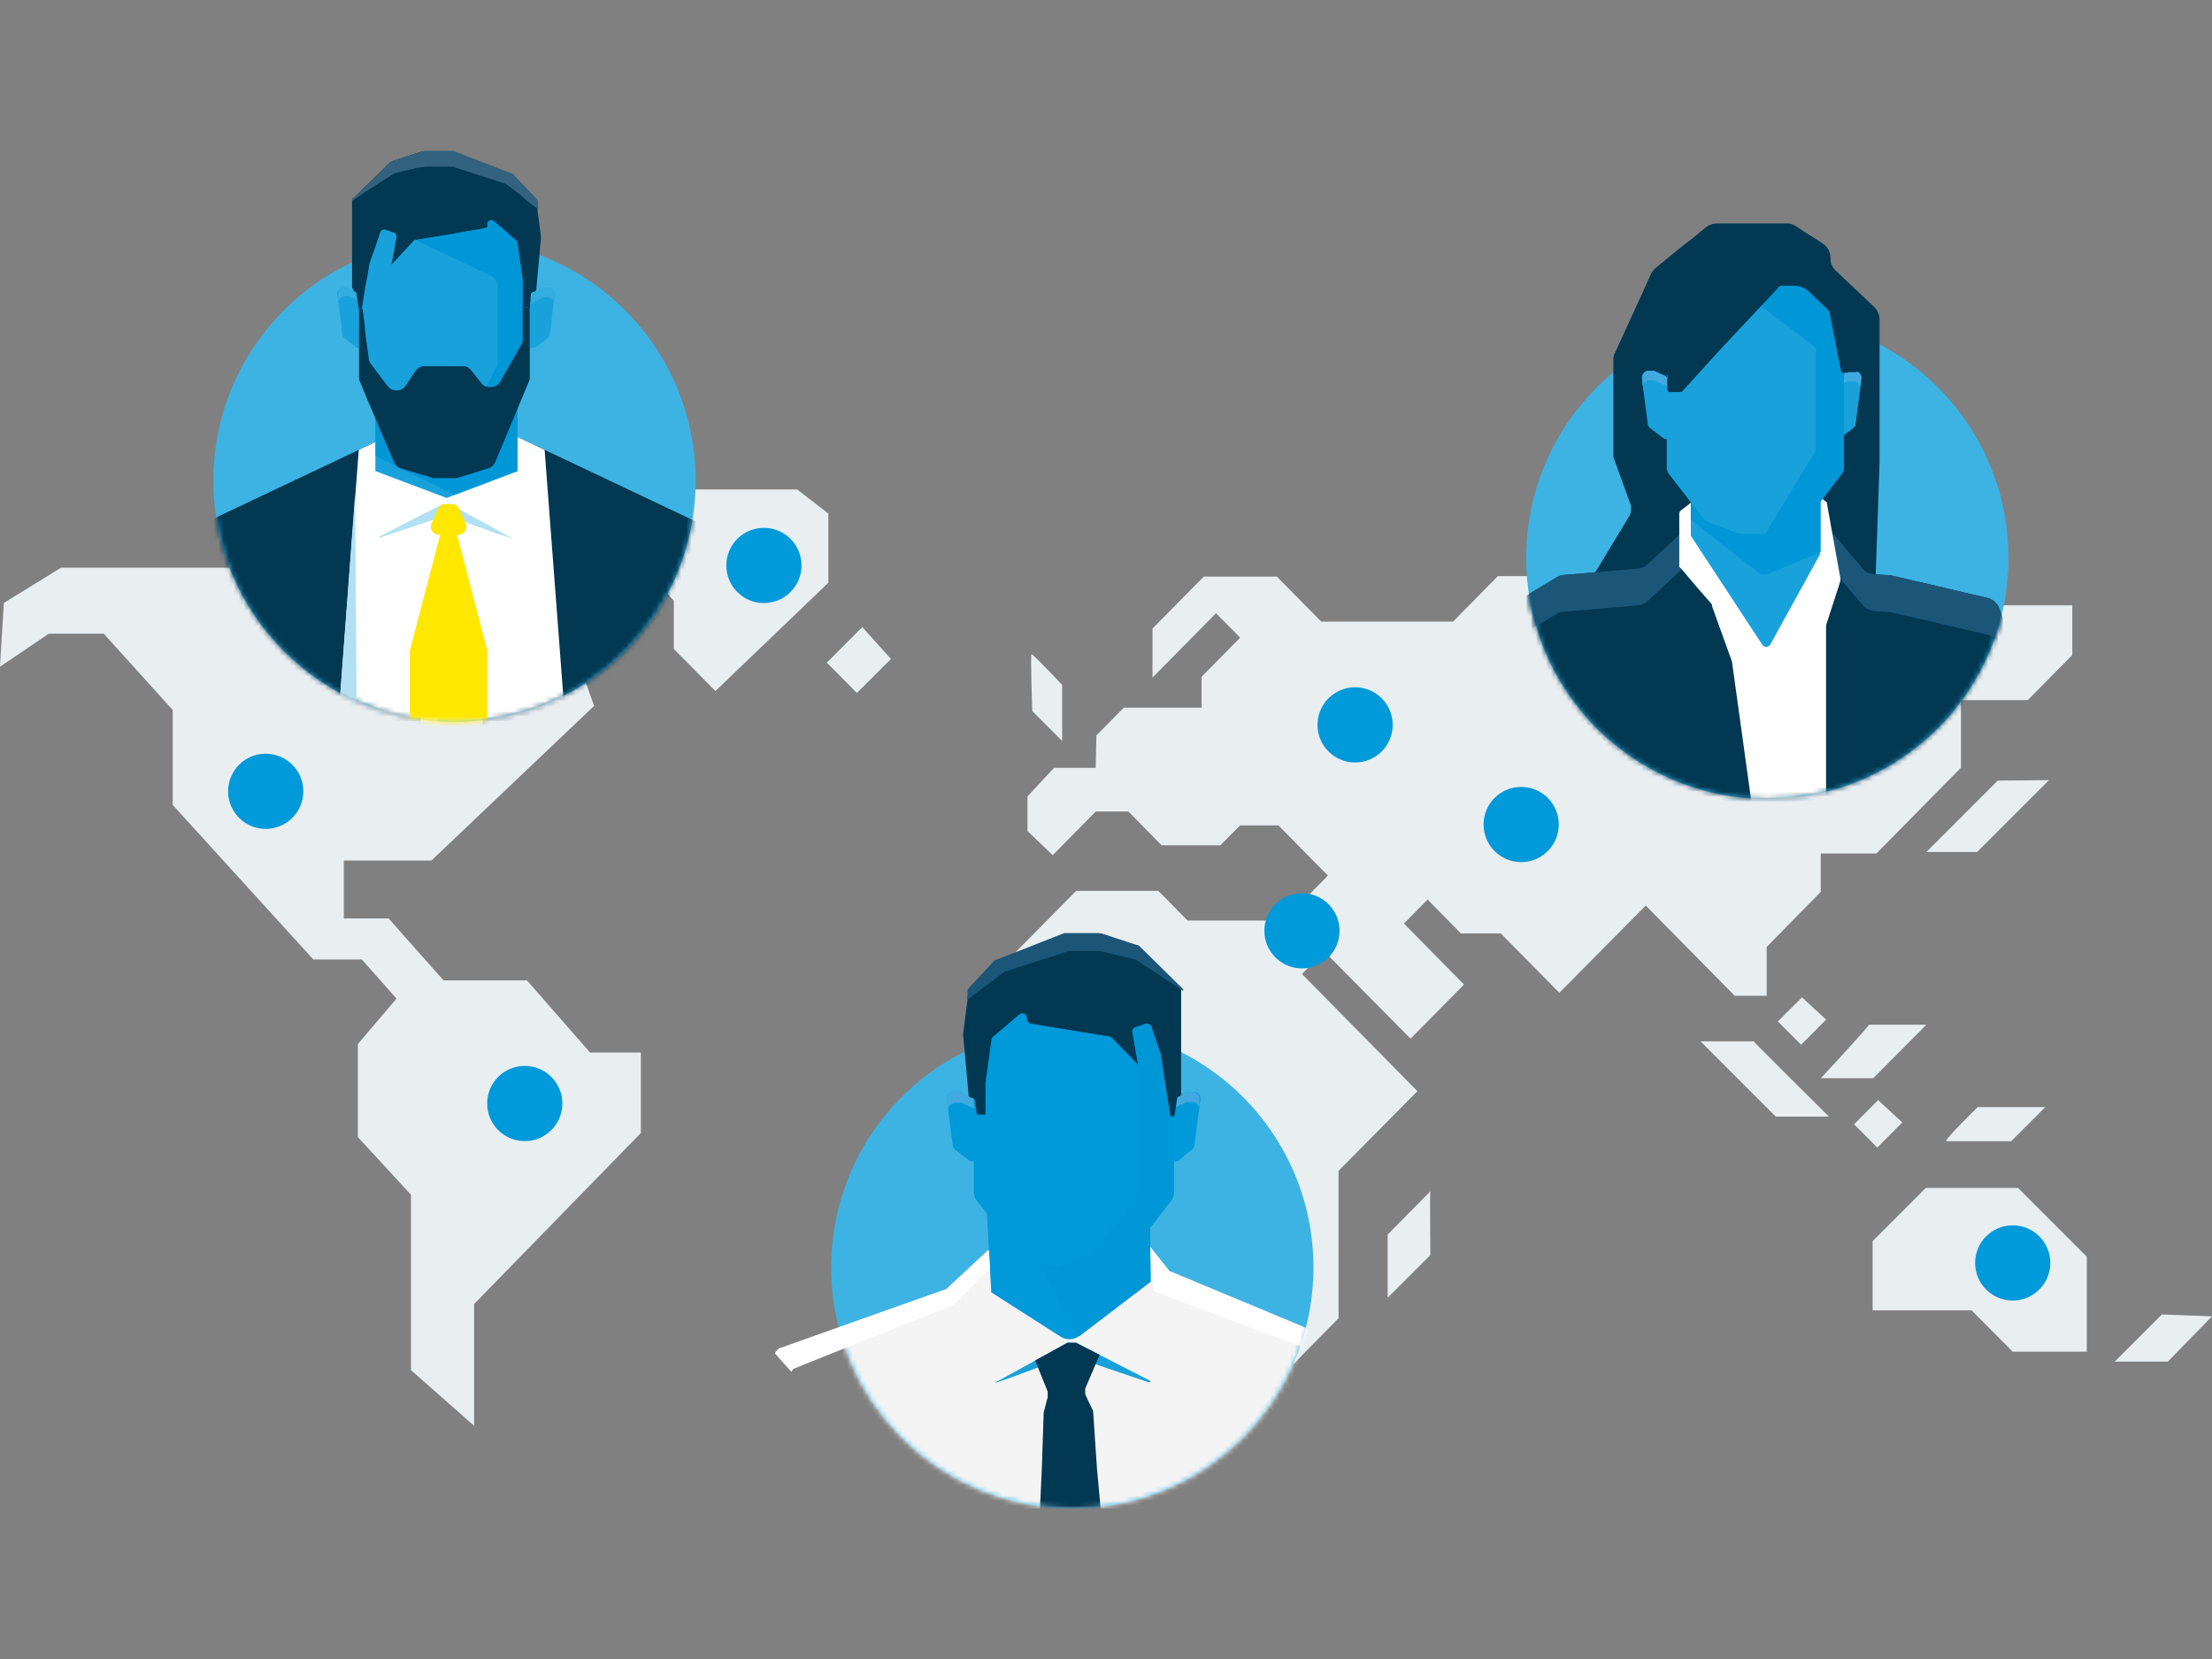 <?xml version="1.0" encoding="UTF-8"?>
<svg width="440px" height="330px" viewBox="0 0 440 330" version="1.1" xmlns="http://www.w3.org/2000/svg" xmlns:xlink="http://www.w3.org/1999/xlink">
    <rect x="0" y="0" width="440" height="330" fill="#808080" stroke="none"/>
    <title>Graphic elements / Icons / Rich icons / global-partner-network</title>
    <defs>
        <circle id="path-1" cx="90.405" cy="65.617" r="47.964"></circle>
        <circle id="path-3" cx="351.551" cy="80.957" r="47.964"></circle>
        <circle id="path-5" cx="351.551" cy="80.957" r="47.964"></circle>
        <circle id="path-7" cx="213.301" cy="222.101" r="47.964"></circle>
    </defs>
    <g id="Graphic-elements-/-Icons-/-Rich-icons-/-global-partner-network" stroke="none" stroke-width="1" fill="none" fill-rule="evenodd">
        <g id="Group" transform="translate(0, 30)">
            <path d="M0.806,89.903 L12.143,82.926 L78.117,82.926 L83.402,90.722 L76.108,99.337 L84.565,109.59 L97.91,109.59 L97.91,94.408 L105.204,101.385 L114.955,101.385 L118.179,110.41 L85.807,141.183 L68.392,141.183 L68.392,152.692 L77.297,152.692 L88.225,165.007 L104.82,165.007 L117.373,179.369 L127.481,179.369 L127.481,195.371 L94.303,229.395 L94.303,253.601 L81.75,242.542 L81.75,207.659 L71.18,196.177 L71.18,177.678 L78.87,168.64 L71.986,160.858 L62.327,160.858 L34.354,130.111 L34.354,111.229 L20.639,96.047 L9.712,96.047 L-1.07789333e-11,102.614 C-1.07789333e-11,102.614 0.806,88.661 0.806,89.903 Z" id="Path" fill="#E9EEF1" fill-rule="nonzero"></path>
            <polygon id="Path" fill="#E9EEF1" fill-rule="nonzero" points="69.132 70.043 75.329 78.13 58.204 78.13 52.589 70.043"></polygon>
            <path d="M122.275,76.346 L131.723,67.361 L158.559,67.361 L164.769,72.144 L164.769,85.912 L142.306,107.463 L134.035,99.086 L134.035,89.506 C134.035,89.506 121.562,75.593 122.275,76.346 Z" id="Path" fill="#E9EEF1" fill-rule="nonzero"></path>
            <path d="M217.939,122.738 L209.667,122.738 L204.382,128.419 L204.382,135.303 L209.403,140.1 L217.965,131.419 L224.453,131.419 L231.059,138.144 L242.727,138.144 L246.691,134.18 L254.288,134.18 L264.145,144.169 L255.332,153.115 L236.239,153.115 L230.412,147.208 L214.054,147.208 L198.515,162.959 L198.515,177.797 L212.733,192.12 L230.386,192.12 L230.386,211.94 L238.314,220.026 L238.314,238.882 L244.92,245.62 L253.046,245.62 L266.259,232.222 L266.259,202.902 L281.944,187.046 L258.979,163.738 L263.405,159.246 L280.583,176.608 L291.219,165.839 L279.261,153.709 L283.978,148.926 L290.585,155.665 L298.513,155.665 L310.18,167.477 L327.357,150.129 L345.076,168.085 L351.419,168.085 L351.419,158.36 L362.174,147.407 L362.174,139.769 L373.247,139.769 L390.067,122.711 L390.067,109.26 L403.36,109.26 L412.213,100.288 L412.213,90.405 L390.953,90.405 L385.495,84.868 L357.298,84.868 L348.657,76.121 L321.57,76.121 L313.153,84.604 L297.945,84.604 L289.039,93.642 L262.811,93.642 L253.984,84.697 L239.45,84.697 L229.249,95.029 L229.249,104.781 L241.881,91.977 L246.691,96.84 L239.014,104.622 L239.014,110.766 L223.541,110.766 L218.084,116.303 C218.084,116.303 217.939,123.927 217.939,122.738 Z" id="Path" fill="#E9EEF1" fill-rule="nonzero"></path>
            <polygon id="Path" fill="#E9EEF1" fill-rule="nonzero" points="372.494 216.868 383.064 206.298 401.417 206.298 415.093 219.974 415.093 238.868 400.36 238.868 392.181 230.65 372.494 230.65"></polygon>
            <path d="M387.147,197.009 L400.043,197.009 L406.835,190.217 L393.397,190.217 C393.397,190.217 386.777,196.652 387.147,197.009 Z" id="Path" fill="#E9EEF1" fill-rule="nonzero"></path>
            <polygon id="Path" fill="#E9EEF1" fill-rule="nonzero" points="397.374 125.274 383.183 139.479 393.278 139.479 407.575 125.182"></polygon>
            <path d="M371.754,173.833 L383.183,173.833 L372.613,184.47 L362.201,184.47 C362.201,184.47 371.939,173.992 371.754,173.833 Z" id="Path" fill="#E9EEF1" fill-rule="nonzero"></path>
            <polygon id="Path" fill="#E9EEF1" fill-rule="nonzero" points="358.448 168.389 353.638 173.186 358.263 177.81 363.244 172.816"></polygon>
            <polygon id="Path" fill="#E9EEF1" fill-rule="nonzero" points="373.59 188.83 368.794 193.64 373.419 198.264 378.4 193.27"></polygon>
            <path d="M348.829,177.136 L338.258,177.136 L353.229,192.107 L363.799,192.107 C363.799,192.107 348.71,177.136 348.829,177.136 Z" id="Path" fill="#E9EEF1" fill-rule="nonzero"></path>
            <path d="M430.024,231.469 L420.656,240.837 L431.226,240.837 L440,231.839 C440,231.839 430.394,231.469 430.024,231.469 Z" id="Path" fill="#E9EEF1" fill-rule="nonzero"></path>
            <path d="M284.52,206.959 L276.024,215.574 L276.024,228.139 L284.52,219.643 C284.52,219.643 284.401,206.959 284.52,206.959 Z" id="Path" fill="#E9EEF1" fill-rule="nonzero"></path>
            <path d="M75.461,68.722 C75.091,68.722 81.433,62.75 81.433,62.75 L87.775,69.092 L82.173,74.734 C82.173,74.734 75.58,68.722 75.461,68.722 Z" id="Path" fill="#E9EEF1" fill-rule="nonzero"></path>
            <path d="M92.215,78.209 L103.063,78.209 L118.271,93.431 L107.027,93.431 C107.027,93.431 92.334,78.09 92.215,78.209 Z" id="Path" fill="#E9EEF1" fill-rule="nonzero"></path>
            <path d="M171.547,94.712 L164.465,101.808 L170.45,107.833 L177.229,101.068 C177.229,101.068 171.428,94.712 171.547,94.712 Z" id="Path" fill="#E9EEF1" fill-rule="nonzero"></path>
            <path d="M205.188,100.143 C205.571,100.143 211.279,106.234 211.279,106.234 L211.279,117.386 L205.333,111.44 C205.333,111.44 204.937,100.143 205.188,100.143 Z" id="Path" fill="#E9EEF1" fill-rule="nonzero"></path>
            <mask id="mask-2" fill="white">
                <use xlink:href="#path-1"></use>
            </mask>
            <use id="Oval" fill="#3DB3E3" fill-rule="nonzero" xlink:href="#path-1"></use>
            <path d="M95.954,54.465 L100.949,55.984 L142.954,75.883 C143.613,76.203 144.055,76.845 144.117,77.575 L147.512,115.695 L95.981,115.695 L95.954,54.465 Z" id="Path" fill="#023852" fill-rule="nonzero" mask="url(#mask-2)"></path>
            <polygon id="Path" fill="#FFFFFF" fill-rule="nonzero" mask="url(#mask-2)" points="92.717 52.06 108.335 59.499 112.603 115.748 74.589 115.748 78.434 59.935"></polygon>
            <path d="M83.759,54.465 L78.751,55.984 L36.759,75.883 C36.099,76.203 35.653,76.844 35.583,77.575 L32.187,115.695 L83.719,115.695 L83.759,54.465 Z" id="Path" fill="#023852" fill-rule="nonzero" mask="url(#mask-2)"></path>
            <polygon id="Path" fill="#FFFFFF" fill-rule="nonzero" mask="url(#mask-2)" points="86.996 52.06 71.365 59.499 67.097 115.748 86.996 115.748"></polygon>
            <path d="M75.421,76.756 L78.566,75.144 L81.711,73.518 L84.868,71.906 L88.013,70.281 L89.52,70.281 L92.598,71.972 L95.677,73.664 L98.769,75.355 L101.847,77.059 L101.847,77.059 L101.742,77.059 L98.557,76.055 L95.347,74.866 L92.136,73.677 L88.912,72.488 L88.912,72.488 L85.569,73.598 L82.173,74.734 L78.83,75.857 L75.487,76.967 C75.487,76.967 75.487,76.967 75.421,76.967 C75.421,76.967 75.421,76.967 75.421,76.901 C75.421,76.835 75.395,76.769 75.421,76.756 Z" id="Path" fill="#B2E0F3" fill-rule="nonzero" mask="url(#mask-2)"></path>
            <path d="M32.227,115.695 L34.87,85.873 C34.92,85.426 35.28,85.077 35.728,85.042 C36.176,85.006 36.587,85.294 36.706,85.727 L44.634,115.695 L32.227,115.695 Z" id="Path" fill="#003A5D" fill-rule="nonzero" opacity="0.6" style="mix-blend-mode: multiply;" mask="url(#mask-2)"></path>
            <polygon id="Path" fill="#B2E0F3" fill-rule="nonzero" mask="url(#mask-2)" points="67.123 115.748 70.638 68.207 70.981 115.748"></polygon>
            <polygon id="Path" fill="#19A1DB" fill-rule="nonzero" mask="url(#mask-2)" points="102.944 63.701 88.846 69.052 74.668 63.701 74.668 52.06 102.944 50.091"></polygon>
            <path d="M147.486,115.695 L144.843,85.873 C144.811,85.416 144.45,85.052 143.994,85.015 C143.538,84.979 143.124,85.282 143.02,85.727 L135.092,115.695 L147.486,115.695 Z" id="Path" fill="#003A5D" fill-rule="nonzero" opacity="0.6" style="mix-blend-mode: multiply;" mask="url(#mask-2)"></path>
            <path d="M71.047,28.065 L70.625,27.867 L70.202,27.682 L69.779,27.483 L69.356,27.298 L69.198,27.232 L69.026,27.232 L68.418,27.232 L68.286,27.232 L68.154,27.232 C67.987,27.257 67.826,27.311 67.678,27.391 C67.539,27.471 67.418,27.579 67.321,27.708 C67.22,27.838 67.144,27.986 67.097,28.144 C67.065,28.31 67.065,28.48 67.097,28.646 L67.387,30.602 L67.638,32.531 L67.889,34.46 L68.074,36.416 C68.068,36.495 68.068,36.574 68.074,36.653 C68.102,36.732 68.137,36.807 68.18,36.878 C68.218,36.952 68.267,37.018 68.326,37.076 C68.376,37.14 68.434,37.198 68.497,37.248 L69.052,37.684 L69.607,38.107 L70.162,38.53 L70.717,38.966 L70.929,39.085 L71.166,39.177 C71.245,39.19 71.325,39.19 71.404,39.177 L72.078,39.177 C72.422,39.149 72.734,38.964 72.924,38.675 C73.025,38.547 73.098,38.398 73.135,38.239 C73.169,38.069 73.169,37.894 73.135,37.724 L72.765,35.557 L72.408,33.39 L72.131,31.13 L71.761,28.963 C71.749,28.863 71.722,28.765 71.682,28.673 C71.642,28.577 71.588,28.488 71.523,28.408 C71.471,28.343 71.413,28.281 71.351,28.223 C71.256,28.161 71.154,28.108 71.047,28.065 Z" id="Path" fill="#19A1DB" fill-rule="nonzero" mask="url(#mask-2)"></path>
            <path d="M106.393,28.065 L106.816,27.867 L107.238,27.682 L107.661,27.483 L108.084,27.298 L108.256,27.232 L108.428,27.232 L109.035,27.232 L109.168,27.232 L109.286,27.232 C109.454,27.254 109.615,27.308 109.762,27.391 C109.903,27.475 110.028,27.582 110.132,27.708 C110.229,27.839 110.301,27.987 110.344,28.144 C110.37,28.31 110.37,28.48 110.344,28.646 L110.092,30.575 L109.828,32.505 L109.67,34.46 L109.366,36.416 C109.378,36.494 109.378,36.575 109.366,36.653 C109.344,36.734 109.308,36.81 109.26,36.878 C109.227,36.951 109.182,37.018 109.128,37.076 C109.073,37.14 109.011,37.198 108.943,37.248 L108.388,37.684 L107.833,38.107 L107.278,38.53 L106.723,38.966 C106.657,39.013 106.586,39.053 106.512,39.085 L106.287,39.177 C106.204,39.191 106.119,39.191 106.036,39.177 L105.309,39.177 C105.141,39.159 104.979,39.105 104.834,39.019 C104.686,38.933 104.56,38.816 104.464,38.675 C104.367,38.544 104.295,38.396 104.252,38.239 C104.213,38.07 104.213,37.893 104.252,37.724 L104.609,35.557 L104.966,33.39 L105.323,31.13 L105.706,29.003 C105.716,28.901 105.748,28.802 105.798,28.712 C105.874,28.522 105.997,28.354 106.155,28.223 C106.23,28.164 106.309,28.111 106.393,28.065 L106.393,28.065 Z" id="Path" fill="#19A1DB" fill-rule="nonzero" mask="url(#mask-2)"></path>
            <path d="M105.706,28.99 C105.718,28.885 105.745,28.783 105.785,28.686 C105.833,28.595 105.886,28.507 105.944,28.422 C106.007,28.345 106.078,28.274 106.155,28.21 C106.235,28.145 106.324,28.092 106.419,28.052 L106.842,27.853 L107.265,27.655 L107.688,27.47 L108.111,27.272 L108.282,27.272 C108.334,27.26 108.389,27.26 108.441,27.272 L108.798,27.272 L108.93,27.272 L109.181,27.272 L109.313,27.272 C109.482,27.284 109.646,27.339 109.789,27.431 C109.931,27.507 110.053,27.616 110.145,27.748 C110.247,27.878 110.323,28.026 110.37,28.184 C110.403,28.345 110.403,28.511 110.37,28.673 L110.37,29.162 L110.37,29.65 L110.304,30.139 L110.304,30.628 C110.338,30.458 110.338,30.283 110.304,30.113 C110.256,29.951 110.18,29.799 110.079,29.664 C109.975,29.534 109.85,29.422 109.709,29.333 C109.557,29.253 109.391,29.199 109.22,29.175 L109.088,29.175 L108.943,29.175 L108.322,29.175 C108.265,29.167 108.207,29.167 108.15,29.175 L107.978,29.241 L107.542,29.439 L107.106,29.637 L106.67,29.835 L106.234,30.034 L106.049,30.139 L105.891,30.271 C105.84,30.313 105.795,30.362 105.759,30.417 L105.64,30.589 L105.64,30.205 L105.64,29.809 L105.706,29.426 L105.706,28.99 Z" id="Path" fill="#33ACDF" fill-rule="nonzero" mask="url(#mask-2)"></path>
            <path d="M68.154,27.246 L68.286,27.246 L68.537,27.246 L68.669,27.246 L69.013,27.246 C69.069,27.232 69.128,27.232 69.184,27.246 L69.356,27.246 L69.779,27.444 L70.202,27.629 L70.625,27.827 L71.047,28.025 C71.143,28.065 71.232,28.119 71.312,28.184 C71.389,28.247 71.459,28.318 71.523,28.395 C71.581,28.48 71.634,28.569 71.682,28.659 C71.722,28.757 71.749,28.859 71.761,28.963 L71.84,29.386 L71.906,29.809 L71.906,30.245 L71.986,30.668 C71.958,30.577 71.923,30.488 71.88,30.404 C71.84,30.313 71.786,30.228 71.721,30.153 C71.662,30.08 71.596,30.014 71.523,29.954 C71.469,29.902 71.412,29.853 71.351,29.809 L70.915,29.611 L70.479,29.413 L70.03,29.241 L69.594,29.043 L69.422,28.977 C69.366,28.963 69.307,28.963 69.25,28.977 L68.894,28.977 L68.762,28.977 L68.484,28.977 L68.352,28.977 C68.213,28.988 68.078,29.028 67.956,29.095 C67.833,29.156 67.722,29.236 67.625,29.333 C67.52,29.426 67.435,29.538 67.374,29.664 C67.315,29.785 67.275,29.914 67.255,30.047 L67.255,29.69 L67.255,29.333 L67.255,28.977 L67.255,28.62 C67.222,28.459 67.222,28.292 67.255,28.131 C67.298,27.971 67.375,27.822 67.48,27.695 C67.572,27.563 67.695,27.454 67.837,27.378 C67.934,27.316 68.041,27.271 68.154,27.246 L68.154,27.246 Z" id="Path" fill="#33ACDF" fill-rule="nonzero" mask="url(#mask-2)"></path>
            <path d="M90.933,76.386 L91.171,76.386 C91.718,76.387 92.227,76.109 92.522,75.648 C92.816,75.188 92.855,74.609 92.625,74.113 L91.303,71.193 C91.041,70.627 90.473,70.266 89.85,70.268 L88.634,70.268 C88.011,70.266 87.444,70.627 87.181,71.193 L85.859,74.113 C85.636,74.592 85.663,75.151 85.933,75.605 C86.202,76.06 86.679,76.352 87.207,76.386 L87.564,76.386 L81.526,99.403 L81.526,115.867 L96.932,115.867 L96.932,99.403 L90.933,76.386 Z" id="Path" fill="#FFE700" fill-rule="nonzero" mask="url(#mask-2)"></path>
            <path d="M73.624,13.24 L77.297,11.799 L80.971,10.372 L84.644,8.945 L88.33,7.505 L88.33,7.505 L88.33,7.505 L88.33,7.505 L88.529,7.505 L88.529,7.505 L88.529,7.505 L88.529,7.505 L92.202,8.945 L95.888,10.372 L99.562,11.799 L103.235,13.24 C103.37,13.382 103.485,13.542 103.578,13.715 C103.915,14.328 104.185,14.975 104.384,15.644 C104.732,16.99 104.98,18.359 105.124,19.741 C105.361,22.054 105.471,24.379 105.455,26.704 L105.455,45.031 L103.618,49.431 L101.742,53.831 L99.905,58.231 L98.068,62.631 L96.166,63.212 L94.263,63.78 L92.36,64.362 L90.458,64.93 L86.428,64.93 L84.565,64.362 L82.662,63.78 L80.759,63.212 L78.856,62.631 L77.02,58.231 L75.183,53.831 L73.347,49.431 L71.497,45.031 L71.497,26.704 C71.484,24.378 71.599,22.054 71.84,19.741 C71.978,18.358 72.226,16.988 72.58,15.644 C72.752,14.975 73,14.328 73.32,13.715 C73.395,13.541 73.498,13.381 73.624,13.24 Z" id="Path" fill="#19A1DB" fill-rule="nonzero"></path>
            <path d="M78.619,13.108 L78.83,13.9 L79.041,14.693 L79.266,15.486 L79.477,16.265 L84.353,18.578 L89.242,20.877 L94.131,23.202 L97.553,24.814 C98.46,25.242 99.029,26.164 99.007,27.166 L99.007,27.166 L99.007,42.48 L97.434,45.52 L95.862,48.545 L94.276,51.584 L92.704,54.623 L93.55,55.68 L94.395,56.738 L95.254,57.808 L96.1,58.865 L98.227,55.469 L100.42,52.073 L102.548,48.677 L104.675,45.268 L104.384,39.151 L104.199,33.02 L104.014,26.889 L103.829,20.758 L102.852,17.336 L101.927,13.953 L100.949,10.531 L99.984,7.095 L94.699,8.615 L89.414,10.135 L84.062,11.654 L78.619,13.108 Z" id="Path" fill="#0097D7" fill-rule="nonzero" style="mix-blend-mode: multiply;"></path>
            <path d="M70.241,9.487 L72.091,7.664 L73.994,5.84 L75.844,4.017 L77.694,2.193 L77.76,2.193 L77.839,2.193 L77.918,2.193 L77.958,2.061 L79.464,1.572 L80.971,1.083 L82.477,0.595 L83.983,0.092 L90.18,0.092 L93.074,1.229 L95.981,2.352 L98.874,3.475 L101.781,4.598 L101.861,4.598 L101.861,4.598 C101.882,4.593 101.905,4.593 101.927,4.598 L101.927,4.598 L103.089,5.827 L104.265,7.056 L105.441,8.285 L106.604,9.514 L106.683,9.606 C106.686,9.641 106.686,9.677 106.683,9.712 L106.683,9.817 C106.691,9.861 106.691,9.906 106.683,9.95 L106.908,11.747 L107.146,13.544 L107.384,15.341 L107.608,17.138 L107.608,17.296 L107.384,19.82 L107.159,22.344 L106.921,24.867 L106.697,27.391 C106.703,27.466 106.703,27.541 106.697,27.616 C106.669,27.681 106.634,27.744 106.591,27.801 L106.419,27.959 C106.361,28.005 106.294,28.037 106.221,28.052 L106.076,28.052 C106.002,28.071 105.934,28.107 105.877,28.157 C105.816,28.191 105.763,28.235 105.719,28.289 C105.675,28.348 105.635,28.41 105.6,28.474 C105.594,28.545 105.594,28.616 105.6,28.686 L105.521,29.254 L105.521,29.809 L105.441,30.377 L105.441,31.13 L103.988,31.13 L103.988,25.686 L103.737,23.823 L103.473,21.974 L103.208,20.111 L102.944,18.261 C102.95,18.212 102.95,18.164 102.944,18.115 C102.949,18.076 102.949,18.036 102.944,17.996 L102.772,17.917 L102.68,17.811 L101.557,16.847 L100.42,15.829 L99.297,14.865 L98.201,13.953 C98.103,13.868 97.984,13.809 97.857,13.781 C97.736,13.748 97.608,13.748 97.487,13.781 C97.368,13.816 97.259,13.88 97.17,13.966 C97.07,14.055 96.997,14.169 96.959,14.297 L96.959,14.482 L96.959,14.653 L96.959,14.838 L96.959,15.023 C96.936,15.089 96.905,15.151 96.866,15.208 C96.743,15.281 96.596,15.305 96.456,15.274 C96.408,15.326 96.35,15.366 96.285,15.393 L96.073,15.459 L92.744,16.001 L89.44,16.596 L86.111,17.138 L82.768,17.679 L82.649,17.679 L82.53,17.679 L82.424,17.759 L82.332,17.838 L81.222,19.04 L80.112,20.229 L79.002,21.432 L77.892,22.621 L78.143,21.234 L78.381,19.912 L78.632,18.525 L78.87,17.138 C78.883,17.046 78.883,16.952 78.87,16.86 C78.853,16.772 78.822,16.687 78.777,16.609 C78.732,16.53 78.674,16.458 78.605,16.398 C78.531,16.345 78.451,16.301 78.368,16.265 L77.958,16.147 L77.509,15.988 L77.059,15.829 L76.637,15.671 L76.333,15.671 C76.233,15.683 76.135,15.71 76.042,15.75 C75.949,15.792 75.868,15.856 75.804,15.935 C75.733,16.011 75.679,16.101 75.646,16.199 L75.104,17.785 L74.575,19.384 L73.994,20.93 L73.452,22.515 L73.452,22.647 L73.109,24.828 L72.673,27.008 L72.329,29.188 L71.986,31.381 L71.351,31.381 L71.246,30.655 L71.14,29.928 L71.021,29.214 L70.902,28.488 C70.916,28.44 70.916,28.39 70.902,28.342 C70.888,28.291 70.866,28.241 70.836,28.197 L70.744,28.078 L70.625,27.972 L70.559,27.972 L70.559,27.972 L70.559,27.972 L70.492,27.972 L70.347,27.853 C70.311,27.804 70.281,27.75 70.255,27.695 C70.247,27.638 70.247,27.58 70.255,27.523 C70.148,27.427 70.071,27.304 70.03,27.166 L70.03,9.989 C70.03,9.989 70.03,9.883 70.03,9.831 C70.025,9.782 70.025,9.734 70.03,9.685 C70.025,9.641 70.025,9.597 70.03,9.553 L70.241,9.487 Z" id="Path" fill="#023852" fill-rule="nonzero"></path>
            <path d="M84.274,1.17328369e-12 L90.088,1.17328369e-12 L90.088,1.17328369e-12 L90.167,1.17328369e-12 L93.061,1.136 L95.954,2.259 L98.861,3.383 L101.755,4.506 L101.834,4.506 L101.914,4.506 L101.914,4.506 L101.914,4.506 L103.076,5.735 L104.252,6.963 L105.415,8.192 L106.591,9.421 L106.67,9.514 L106.67,9.619 C106.864,9.638 107.015,9.795 107.027,9.989 C107.022,10.033 107.022,10.077 107.027,10.121 L107.027,10.478 L107.027,10.848 L107.027,11.218 L107.027,11.588 L105.217,10.267 L103.38,8.668 L101.649,7.347 L100.632,6.593 L100.632,6.593 L100.632,6.593 L100.632,6.593 L100.632,6.593 L97.989,5.735 L95.347,4.876 L92.704,4.017 L90.061,3.158 L84.776,3.158 L82.953,3.383 L81.499,3.739 L80.032,4.083 L78.579,4.44 L78.579,4.44 L78.513,4.44 L78.513,4.44 L78.513,4.44 L76.452,5.761 L74.377,7.082 L72.316,8.404 L70.03,9.989 L70.03,9.685 L71.933,7.809 L73.888,6.025 L75.791,4.149 L77.707,2.259 L77.707,2.259 L77.707,2.259 L77.958,2.061 L77.958,2.061 L79.464,1.572 L80.971,1.083 L82.464,0.595 L83.97,0.092 L84.221,0.092 L84.274,1.17328369e-12 Z" id="Path" fill="#33627E" fill-rule="nonzero"></path>
            <polygon id="Path" fill="#0097D7" fill-rule="nonzero" style="mix-blend-mode: multiply;" points="74.668 52.06 74.708 60.702 90.431 68.431 102.944 63.701 102.944 50.091"></polygon>
            <path d="M97.077,63.172 L95.518,63.648 L93.946,64.163 L92.374,64.639 L90.801,65.115 L90.643,65.115 L90.484,65.115 L86.428,65.115 L86.269,65.115 L86.111,65.115 L84.565,64.599 L82.966,64.163 L81.393,63.688 L79.821,63.212 C79.663,63.172 79.512,63.11 79.372,63.027 C79.229,62.945 79.096,62.848 78.975,62.736 C78.852,62.631 78.741,62.511 78.645,62.38 C78.553,62.246 78.473,62.105 78.407,61.957 L76.637,57.861 L74.919,53.804 L73.188,49.748 L71.497,45.665 L71.417,45.453 C71.417,45.453 71.417,45.308 71.417,45.242 C71.411,45.167 71.411,45.092 71.417,45.017 C71.411,44.943 71.411,44.868 71.417,44.793 L71.417,31.381 L72.105,31.381 L72.448,33.865 L72.673,36.336 L73.016,38.82 L73.36,41.305 C73.353,41.397 73.353,41.49 73.36,41.582 C73.383,41.673 73.414,41.761 73.452,41.846 C73.488,41.934 73.533,42.018 73.584,42.097 C73.622,42.183 73.671,42.263 73.73,42.335 L74.575,43.445 L75.408,44.555 L76.24,45.665 L77.086,46.775 C77.305,47.067 77.59,47.302 77.918,47.462 C78.233,47.606 78.577,47.674 78.923,47.66 C79.268,47.657 79.608,47.571 79.914,47.409 C80.238,47.237 80.515,46.987 80.72,46.682 L81.208,45.956 L81.697,45.229 L82.186,44.502 L82.675,43.775 C82.776,43.624 82.896,43.487 83.032,43.366 C83.164,43.237 83.315,43.13 83.481,43.049 C83.643,42.969 83.811,42.903 83.983,42.85 C84.163,42.83 84.345,42.83 84.525,42.85 L91.964,42.85 C92.131,42.83 92.299,42.83 92.466,42.85 C92.63,42.885 92.79,42.938 92.942,43.009 C93.09,43.084 93.232,43.173 93.365,43.273 C93.5,43.38 93.62,43.504 93.721,43.643 L94.223,44.277 L94.726,44.912 L95.228,45.546 L95.717,46.18 C95.947,46.478 96.253,46.711 96.602,46.854 C96.974,47.006 97.381,47.051 97.778,46.986 C98.522,46.941 99.191,46.517 99.548,45.863 L100.605,44.013 L101.649,42.163 L102.706,40.314 L103.75,38.464 C103.799,38.383 103.843,38.299 103.882,38.213 C103.915,38.122 103.941,38.029 103.962,37.935 C103.968,37.843 103.968,37.75 103.962,37.658 C103.968,37.561 103.968,37.464 103.962,37.367 L103.962,31.13 L104.715,31.13 C104.807,31.145 104.9,31.145 104.992,31.13 L105.217,31.038 C105.264,31.026 105.314,31.026 105.362,31.038 C105.362,31.038 105.362,31.117 105.362,31.21 L105.362,44.832 C105.369,44.903 105.369,44.974 105.362,45.044 C105.369,45.119 105.369,45.194 105.362,45.268 C105.362,45.268 105.362,45.414 105.362,45.48 L105.283,45.691 L103.592,49.748 L101.9,53.791 L100.209,57.847 L98.505,61.904 C98.443,62.054 98.364,62.196 98.267,62.327 C98.179,62.464 98.072,62.589 97.95,62.697 C97.829,62.808 97.696,62.906 97.553,62.987 C97.403,63.069 97.243,63.131 97.077,63.172 Z" id="Path" fill="#023852" fill-rule="nonzero"></path>
            <polygon id="Path" fill="#4A96C8" fill-rule="nonzero" points="319.324 113.977 320.5 115.166 321.689 116.356 322.878 115.166 324.067 113.977 322.878 112.788 321.689 111.612 320.5 112.788"></polygon>
            <mask id="mask-4" fill="white">
                <use xlink:href="#path-3"></use>
            </mask>
            <use id="Oval" fill="#3DB3E3" fill-rule="nonzero" xlink:href="#path-3"></use>
            <path d="M364.117,21.326 L364.117,21.326 C364.116,21.032 364.08,20.74 364.011,20.454 C363.936,20.172 363.825,19.901 363.68,19.648 C363.545,19.393 363.376,19.158 363.178,18.948 C362.974,18.735 362.743,18.548 362.491,18.393 L361.17,17.521 L359.783,16.662 L358.461,15.803 L357.14,14.931 L356.704,14.706 L356.255,14.535 C356.099,14.491 355.94,14.46 355.779,14.442 C355.621,14.429 355.462,14.429 355.303,14.442 L341.509,14.442 C341.111,14.441 340.717,14.512 340.346,14.653 C340.16,14.719 339.979,14.799 339.804,14.891 C339.633,14.994 339.47,15.109 339.315,15.235 L336.831,17.283 L334.294,19.238 L331.81,21.273 L329.326,23.321 L329.049,23.586 C328.956,23.678 328.877,23.784 328.798,23.876 L328.573,24.193 C328.507,24.312 328.441,24.418 328.388,24.537 L326.591,28.501 L324.781,32.465 L322.971,36.429 L321.16,40.393 C321.108,40.504 321.064,40.619 321.028,40.736 C320.987,40.853 320.952,40.972 320.923,41.093 C320.923,41.225 320.923,41.344 320.923,41.463 C320.916,41.591 320.916,41.719 320.923,41.846 L320.923,59.948 C320.923,60.054 320.923,60.16 320.923,60.252 L320.923,60.556 C320.916,60.653 320.916,60.75 320.923,60.847 C320.947,60.946 320.978,61.043 321.015,61.138 L321.834,63.397 L322.653,65.656 L323.473,67.929 L324.292,70.189 C324.369,70.379 324.422,70.579 324.45,70.783 C324.477,70.989 324.477,71.198 324.45,71.404 C324.439,71.609 324.408,71.813 324.358,72.012 C324.303,72.209 324.227,72.399 324.133,72.58 L320.724,78.222 L317.329,83.864 L314.038,89.268 L310.643,94.911 C310.623,94.993 310.623,95.079 310.643,95.162 C310.644,95.247 310.672,95.33 310.722,95.399 C310.762,95.468 310.822,95.524 310.894,95.558 C310.975,95.584 311.063,95.584 311.145,95.558 L326.432,94.554 L341.786,93.497 L357.127,92.426 L372.48,91.356 L372.652,91.356 L372.784,91.264 C372.827,91.224 372.859,91.174 372.877,91.118 C372.89,91.062 372.89,91.003 372.877,90.947 L373.128,83.719 L373.379,76.478 L373.63,69.237 L373.868,61.996 L373.868,33.562 C373.866,33.327 373.844,33.092 373.802,32.861 C373.751,32.635 373.681,32.414 373.59,32.201 C373.497,31.983 373.382,31.775 373.247,31.58 C373.111,31.388 372.956,31.211 372.784,31.051 L370.882,29.241 L368.979,27.444 L367.063,25.647 L365.16,23.837 C364.989,23.676 364.834,23.499 364.698,23.308 C364.563,23.113 364.448,22.905 364.354,22.687 C364.262,22.475 364.196,22.254 364.156,22.026 C364.116,21.795 364.103,21.56 364.117,21.326 Z" id="Path" fill="#023852" fill-rule="nonzero"></path>
            <mask id="mask-6" fill="white">
                <use xlink:href="#path-5"></use>
            </mask>
            <g id="Oval" fill-rule="nonzero"></g>
            <path d="M401.801,102.125 L399.726,96.602 L397.718,91.065 C397.622,90.799 397.493,90.546 397.335,90.312 C397.17,90.084 396.979,89.875 396.766,89.691 C396.559,89.503 396.328,89.343 396.079,89.216 C395.826,89.091 395.56,88.994 395.286,88.925 L390.437,87.802 L385.535,86.626 L380.686,85.503 L375.85,84.393 L375.718,84.393 L375.572,84.393 L375.44,84.393 L375.255,84.393 L374.053,84.314 L372.85,84.234 C372.622,84.222 372.396,84.182 372.177,84.115 C371.958,84.058 371.745,83.978 371.542,83.877 C371.34,83.774 371.15,83.65 370.974,83.508 C370.791,83.366 370.623,83.207 370.472,83.032 L369.151,81.446 L367.829,79.861 L366.508,78.275 L365.187,76.689 C365.022,76.497 364.836,76.325 364.632,76.174 C364.433,76.026 364.221,75.898 363.998,75.791 C363.771,75.696 363.537,75.621 363.297,75.566 C363.054,75.513 362.806,75.487 362.557,75.487 L356.017,75.487 L349.476,75.487 L342.936,75.487 L336.329,75.487 C335.899,75.492 335.473,75.577 335.074,75.738 C334.878,75.817 334.688,75.91 334.506,76.016 C334.33,76.136 334.162,76.269 334.004,76.412 L332.444,77.865 L330.885,79.319 L329.326,80.759 L327.767,82.213 C327.626,82.343 327.476,82.462 327.318,82.569 C327.16,82.675 326.992,82.764 326.816,82.834 C326.64,82.913 326.459,82.98 326.274,83.032 C326.091,83.075 325.906,83.106 325.719,83.124 L322.059,83.428 L318.399,83.745 L314.739,84.062 L311.079,84.366 L310.695,84.432 L310.312,84.525 L309.956,84.67 C309.834,84.719 309.719,84.781 309.612,84.855 L308.172,85.714 L306.745,86.573 L305.305,87.432 L303.877,88.291 C303.659,88.422 303.455,88.577 303.27,88.753 C303.089,88.927 302.925,89.117 302.781,89.321 C302.645,89.535 302.53,89.76 302.437,89.995 C302.343,90.234 302.277,90.482 302.239,90.735 L300.627,110.159 L299.002,129.595 L405.791,129.595 L403.796,115.906 L401.801,102.125 Z" id="Path" fill="#023852" fill-rule="nonzero" mask="url(#mask-6)"></path>
            <path d="M401.801,102.125 L399.726,96.602 L397.718,91.065 C397.622,90.799 397.493,90.546 397.335,90.312 C397.17,90.084 396.979,89.875 396.766,89.691 C396.559,89.503 396.328,89.343 396.079,89.216 C395.826,89.091 395.56,88.994 395.286,88.925 L385.535,86.626 L375.85,84.393 L375.718,84.393 L375.572,84.393 L375.44,84.393 L375.255,84.393 L374.053,84.314 L372.85,84.234 C372.622,84.222 372.396,84.182 372.177,84.115 C371.958,84.058 371.745,83.978 371.542,83.877 C371.34,83.774 371.15,83.65 370.974,83.508 C370.791,83.366 370.623,83.207 370.472,83.032 L367.763,79.861 L365.121,76.689 C364.956,76.497 364.769,76.325 364.566,76.174 C364.367,76.026 364.155,75.898 363.932,75.791 C363.705,75.696 363.471,75.621 363.231,75.566 C362.988,75.513 362.74,75.487 362.491,75.487 L349.41,75.487 L336.329,75.487 C335.899,75.492 335.473,75.577 335.074,75.738 C334.878,75.817 334.688,75.91 334.506,76.016 C334.33,76.136 334.162,76.269 334.004,76.412 L330.885,79.319 L327.767,82.213 C327.626,82.343 327.476,82.462 327.318,82.569 C327.16,82.675 326.992,82.764 326.816,82.834 C326.64,82.913 326.459,82.98 326.274,83.032 C326.091,83.075 325.906,83.106 325.719,83.124 L318.399,83.745 L311.079,84.366 L310.695,84.432 L310.312,84.525 L309.956,84.67 C309.834,84.719 309.719,84.781 309.612,84.855 L306.745,86.626 L303.904,88.37 C303.685,88.502 303.481,88.657 303.296,88.832 C303.116,89.006 302.952,89.196 302.807,89.401 C302.672,89.614 302.557,89.84 302.464,90.074 C302.37,90.313 302.303,90.561 302.265,90.814 L300.653,110.238 L299.028,129.674 L300.35,129.674 L302.107,112.603 L303.904,95.532 L306.771,93.814 L309.638,92.096 L309.982,91.911 L310.339,91.779 L310.722,91.673 L311.105,91.673 L318.425,91.052 L325.745,90.418 C325.933,90.407 326.119,90.376 326.3,90.326 C326.673,90.234 327.026,90.077 327.344,89.863 C327.503,89.757 327.648,89.638 327.793,89.52 L330.912,86.613 L334.03,83.706 C334.185,83.563 334.353,83.434 334.532,83.323 C334.893,83.089 335.298,82.932 335.721,82.86 C335.932,82.84 336.145,82.84 336.356,82.86 L349.437,82.86 L362.518,82.794 C362.767,82.794 363.015,82.82 363.258,82.873 C363.499,82.927 363.734,83.006 363.958,83.111 C364.184,83.213 364.397,83.342 364.592,83.494 C364.793,83.644 364.978,83.812 365.147,83.996 L367.79,87.181 L370.498,90.352 C370.649,90.527 370.818,90.686 371.001,90.828 C371.18,90.962 371.37,91.081 371.569,91.184 C371.771,91.289 371.984,91.374 372.203,91.435 C372.424,91.491 372.65,91.526 372.877,91.541 L374.079,91.634 L375.282,91.713 L375.546,91.713 L375.691,91.713 L375.823,91.713 L385.509,93.959 L395.194,96.205 C395.469,96.269 395.736,96.366 395.987,96.496 C396.506,96.755 396.958,97.13 397.308,97.593 C397.472,97.824 397.601,98.077 397.691,98.346 L399.039,110.78 L400.44,123.319 L401.629,126.49 L402.818,129.674 L405.765,129.674 L403.796,115.906 L401.801,102.125 Z" id="Path" fill="#1B5679" fill-rule="nonzero" mask="url(#mask-6)"></path>
            <path d="M334.294,82.953 L337.386,86.626 L340.544,90.246 L340.544,90.326 L340.544,90.405 L340.544,90.484 L340.544,90.563 L342.526,96.073 L344.508,101.57 L346.464,115.655 L348.406,129.727 L363.231,129.727 L363.231,94.554 C363.231,94.554 363.231,94.554 363.231,94.474 C363.226,94.448 363.226,94.421 363.231,94.395 L363.945,92.189 L364.658,89.982 L365.372,87.775 L366.085,85.556 C366.085,85.556 366.085,85.476 366.085,85.437 C366.092,85.397 366.092,85.357 366.085,85.318 L366.085,85.199 C366.092,85.159 366.092,85.119 366.085,85.08 L364.764,77.707 L363.443,70.347 C363.448,70.294 363.448,70.241 363.443,70.189 C363.452,70.136 363.452,70.082 363.443,70.03 C363.411,69.979 363.375,69.931 363.337,69.885 L363.205,69.766 L361.883,68.722 L360.562,67.691 L360.417,67.586 L360.245,67.506 L360.06,67.506 L359.875,67.506 L348.935,68.259 L337.994,69.013 L337.849,69.013 L337.717,69.013 C337.669,69.026 337.624,69.049 337.584,69.079 L337.452,69.158 L336.686,69.739 L335.92,70.334 L335.153,70.929 L334.387,71.51 L334.228,71.668 C334.179,71.728 334.139,71.795 334.109,71.867 C334.069,71.931 334.042,72.003 334.03,72.078 C334.023,72.153 334.023,72.228 334.03,72.303 L334.03,82.371 C334.03,82.371 334.03,82.49 334.03,82.543 C334.023,82.6 334.023,82.658 334.03,82.715 C334.046,82.772 334.073,82.826 334.109,82.873 C334.166,82.91 334.228,82.937 334.294,82.953 Z" id="Path" fill="#FFFFFF" fill-rule="nonzero" mask="url(#mask-6)"></path>
            <path d="M336.329,66.806 L336.329,76.055 C336.329,76.055 336.329,76.148 336.329,76.187 C336.329,76.227 336.329,76.28 336.329,76.32 C336.324,76.359 336.324,76.399 336.329,76.438 C336.32,76.478 336.32,76.518 336.329,76.557 L339.883,81.988 L343.438,87.405 L346.992,92.836 L350.56,98.253 C350.645,98.392 350.769,98.503 350.917,98.571 C351.055,98.644 351.209,98.681 351.366,98.676 C351.693,98.661 351.989,98.475 352.145,98.187 L354.616,93.708 L357.087,89.229 L359.558,84.75 L362.029,80.27 L362.029,80.165 L362.029,80.046 C362.029,80.046 362.029,80.046 362.029,79.94 L362.029,70.03 C362.048,69.921 362.048,69.809 362.029,69.7 C362.042,69.617 362.046,69.533 362.042,69.449 C361.968,69.372 361.883,69.305 361.791,69.25 C361.688,69.196 361.576,69.16 361.461,69.145 L355.435,68.299 L349.41,67.48 L343.372,66.674 L337.347,65.855 C337.216,65.827 337.081,65.827 336.95,65.855 C336.821,65.884 336.702,65.948 336.607,66.04 C336.51,66.123 336.434,66.227 336.382,66.344 C336.327,66.491 336.309,66.65 336.329,66.806 L336.329,66.806 Z" id="Path" fill="#19A1DB" fill-rule="nonzero" mask="url(#mask-6)"></path>
            <path d="M336.329,65.709 L336.329,73.413 L339.725,76.055 L343.108,78.698 L346.503,81.341 L349.886,83.983 C350.008,84.078 350.141,84.158 350.282,84.221 C350.419,84.275 350.561,84.314 350.705,84.34 C350.855,84.353 351.005,84.353 351.154,84.34 C351.304,84.319 351.451,84.279 351.59,84.221 L354.233,83.111 L356.876,82.001 L359.518,80.891 L362.161,79.781 L362.161,69.224 L355.673,68.352 L349.172,67.467 L342.685,66.595 L336.329,65.709 Z" id="Path" fill="#0097D7" fill-rule="nonzero" style="mix-blend-mode: multiply;" mask="url(#mask-6)"></path>
            <path d="M365.768,44.7 L366.257,44.489 L366.733,44.264 L367.222,44.04 L367.697,43.815 L367.895,43.749 C367.957,43.741 368.019,43.741 368.08,43.749 L368.292,43.749 L368.49,43.749 L368.635,43.749 L368.781,43.749 L368.926,43.749 L369.085,43.749 C369.464,43.796 369.808,43.997 370.036,44.304 C370.15,44.449 370.236,44.615 370.287,44.793 C370.32,44.985 370.32,45.182 370.287,45.374 L369.996,47.581 L369.706,49.787 L369.415,51.994 L369.124,54.201 C369.137,54.293 369.137,54.386 369.124,54.478 L369.005,54.742 L368.834,54.967 C368.774,55.039 368.708,55.106 368.635,55.165 L368.001,55.654 L367.367,56.13 L366.733,56.619 L366.098,57.108 C366.023,57.173 365.939,57.226 365.847,57.266 L365.596,57.359 L365.319,57.359 L364.79,57.359 L364.658,57.359 L364.539,57.359 C364.345,57.331 364.157,57.268 363.984,57.174 C363.824,57.074 363.684,56.944 363.575,56.79 C363.327,56.483 363.23,56.08 363.311,55.694 L363.72,53.21 L364.13,50.739 L364.539,48.255 L364.962,45.784 C364.979,45.666 365.01,45.551 365.055,45.44 C365.104,45.332 365.166,45.23 365.24,45.136 C365.308,45.043 365.388,44.959 365.477,44.885 L365.768,44.7 Z" id="Path" fill="#19A1DB" fill-rule="nonzero" mask="url(#mask-6)"></path>
            <path d="M369.085,43.762 L368.939,43.762 L368.781,43.762 L368.635,43.762 L368.094,43.762 L367.895,43.762 L367.697,43.841 L367.222,44.066 L366.733,44.277 L366.257,44.502 L365.768,44.727 C365.657,44.771 365.554,44.833 365.464,44.912 C365.372,44.982 365.292,45.067 365.226,45.163 C365.157,45.252 365.099,45.35 365.055,45.453 C365,45.561 364.964,45.677 364.949,45.797 L364.87,46.286 L364.79,46.775 L364.698,47.264 L364.619,47.753 C364.644,47.646 364.684,47.544 364.738,47.449 C364.784,47.35 364.842,47.257 364.909,47.171 C364.982,47.085 365.061,47.006 365.147,46.933 L365.438,46.762 L365.927,46.537 L366.429,46.312 L366.931,46.088 L367.433,45.85 L367.618,45.85 L367.829,45.85 L368.239,45.85 L368.384,45.85 L368.543,45.85 L368.688,45.85 L368.847,45.85 C369.009,45.869 369.165,45.919 369.309,45.995 C369.45,46.063 369.579,46.152 369.692,46.259 C369.799,46.371 369.893,46.495 369.97,46.629 C370.038,46.772 370.087,46.923 370.115,47.079 L370.115,46.669 L370.115,46.259 L370.115,45.863 L370.115,45.453 C370.157,45.266 370.157,45.072 370.115,44.885 C370.069,44.702 369.983,44.531 369.864,44.383 C369.754,44.237 369.614,44.116 369.455,44.026 C369.348,43.918 369.222,43.828 369.085,43.762 L369.085,43.762 Z" id="Path" fill="#42A9E0" fill-rule="nonzero" mask="url(#mask-6)"></path>
            <path d="M331.11,44.7 L330.634,44.489 L330.145,44.264 L329.67,44.04 L329.181,43.815 L328.996,43.749 L328.798,43.749 L328.599,43.749 L328.401,43.749 L328.243,43.749 L328.097,43.749 L327.952,43.749 L327.807,43.749 C327.616,43.774 327.432,43.837 327.265,43.934 C327.103,44.032 326.96,44.157 326.842,44.304 C326.732,44.45 326.651,44.616 326.604,44.793 C326.564,44.985 326.564,45.182 326.604,45.374 L326.882,47.581 L327.172,49.787 L327.463,51.994 L327.754,54.201 C327.742,54.293 327.742,54.386 327.754,54.478 C327.814,54.657 327.908,54.823 328.031,54.967 L328.243,55.165 L328.877,55.654 L329.511,56.13 L330.145,56.619 L330.78,57.108 C330.85,57.172 330.931,57.226 331.017,57.266 L331.282,57.359 L331.559,57.359 L332.088,57.359 L332.207,57.359 L332.326,57.359 C332.521,57.335 332.71,57.272 332.88,57.174 C333.045,57.075 333.189,56.945 333.303,56.79 C333.531,56.473 333.626,56.08 333.568,55.694 L333.158,53.21 L332.735,50.739 L332.352,48.308 L331.942,45.837 C331.921,45.718 331.886,45.603 331.837,45.493 C331.793,45.385 331.735,45.282 331.665,45.189 L331.414,44.938 C331.322,44.848 331.22,44.768 331.11,44.7 Z" id="Path" fill="#19A1DB" fill-rule="nonzero" mask="url(#mask-6)"></path>
            <path d="M327.807,43.762 L327.952,43.762 L328.097,43.762 L328.243,43.762 L328.798,43.762 L328.996,43.762 L329.181,43.841 L329.67,44.066 L330.145,44.277 L330.634,44.502 L331.11,44.727 C331.221,44.771 331.324,44.833 331.414,44.912 C331.506,44.982 331.587,45.067 331.652,45.163 C331.726,45.251 331.788,45.349 331.837,45.453 C331.881,45.564 331.912,45.679 331.929,45.797 L332.022,46.286 L332.101,46.775 L332.18,47.264 L332.259,47.753 C332.234,47.646 332.194,47.544 332.141,47.449 C332.099,47.347 332.041,47.253 331.969,47.171 C331.903,47.079 331.823,46.999 331.731,46.933 C331.643,46.868 331.551,46.811 331.453,46.762 L330.951,46.537 L330.449,46.312 L329.96,46.088 L329.458,45.85 L329.26,45.85 L329.009,45.665 L328.599,45.665 L328.441,45.665 L328.282,45.665 L328.137,45.665 L327.978,45.665 C327.664,45.71 327.373,45.853 327.146,46.074 C327.031,46.179 326.937,46.305 326.868,46.444 C326.793,46.584 326.744,46.736 326.723,46.894 L326.723,46.484 L326.723,46.074 L326.723,45.678 L326.723,45.268 C326.678,44.89 326.777,44.507 327.001,44.198 C327.115,44.051 327.259,43.929 327.423,43.841 C327.547,43.796 327.676,43.769 327.807,43.762 Z" id="Path" fill="#42A9E0" fill-rule="nonzero"></path>
            <path d="M362.28,26.638 C362.207,26.405 362.096,26.186 361.95,25.99 C361.814,25.798 361.649,25.629 361.461,25.488 C361.267,25.347 361.053,25.236 360.826,25.158 C360.595,25.089 360.355,25.053 360.113,25.052 L337.994,25.052 C337.752,25.055 337.512,25.09 337.28,25.158 C337.057,25.233 336.847,25.345 336.659,25.488 C336.467,25.628 336.297,25.798 336.157,25.99 C336.011,26.186 335.899,26.405 335.827,26.638 L334.757,30.007 L333.686,33.39 L332.616,36.772 L331.546,40.155 C331.546,40.155 331.546,40.261 331.546,40.314 C331.541,40.371 331.541,40.428 331.546,40.485 C331.546,40.551 331.546,40.604 331.546,40.657 L331.546,62.908 C331.539,63.036 331.539,63.164 331.546,63.291 C331.571,63.412 331.601,63.531 331.638,63.648 C331.679,63.766 331.727,63.881 331.784,63.992 C331.85,64.097 331.916,64.203 331.995,64.309 L333.686,66.502 L335.391,68.695 L337.095,70.889 L338.8,73.095 C338.859,73.176 338.925,73.252 338.998,73.32 C339.071,73.394 339.15,73.46 339.236,73.518 L339.487,73.69 L339.765,73.822 L341.311,74.417 L342.843,75.011 L344.376,75.606 L345.922,76.201 L346.12,76.201 L346.318,76.201 L346.53,76.201 L351.736,76.201 L351.947,76.201 L352.159,76.201 L352.357,76.201 L353.889,75.606 L355.422,75.011 L356.968,74.417 L358.501,73.822 L358.778,73.69 L359.029,73.518 C359.12,73.467 359.201,73.4 359.267,73.32 C359.344,73.252 359.415,73.177 359.479,73.095 L361.17,70.889 L362.874,68.695 L364.579,66.502 L366.27,64.309 L366.482,63.992 C366.538,63.881 366.587,63.766 366.627,63.648 C366.67,63.533 366.701,63.413 366.72,63.291 C366.733,63.164 366.733,63.036 366.72,62.908 L366.72,40.657 C366.72,40.543 366.72,40.428 366.72,40.314 C366.725,40.261 366.725,40.208 366.72,40.155 L365.649,36.772 L364.579,33.39 L363.363,30.007 L362.28,26.638 Z" id="Path" fill="#19A1DB" fill-rule="nonzero"></path>
            <path d="M366.693,40.208 L365.596,36.746 L364.5,33.284 L363.363,29.809 L362.267,26.347 C362.217,26.17 362.141,26.001 362.042,25.845 C361.926,25.685 361.788,25.543 361.632,25.422 C361.467,25.313 361.29,25.225 361.104,25.158 C360.912,25.093 360.711,25.062 360.509,25.065 L343.213,25.065 C343.207,25.105 343.207,25.145 343.213,25.184 C343.2,25.223 343.2,25.265 343.213,25.303 C343.208,25.343 343.208,25.383 343.213,25.422 C343.237,25.463 343.268,25.499 343.306,25.528 L347.785,28.937 L352.264,32.359 L356.757,35.755 L361.236,39.177 L361.236,59.605 L358.686,63.793 L356.136,67.982 L353.586,72.171 L351.049,76.359 L351.789,76.359 L351.96,76.359 C352.017,76.373 352.076,76.373 352.132,76.359 L352.304,76.359 L353.876,75.751 L355.449,75.144 L357.034,74.523 L358.607,73.915 L358.844,73.809 L359.056,73.664 L359.254,73.505 L359.426,73.307 L361.157,71.061 L362.901,68.814 L364.685,66.449 L366.416,64.203 C366.485,64.123 366.543,64.034 366.587,63.939 C366.637,63.849 366.681,63.756 366.72,63.661 L366.799,63.357 C366.805,63.252 366.805,63.146 366.799,63.04 L366.799,40.776 C366.799,40.776 366.799,40.683 366.799,40.631 C366.799,40.578 366.799,40.538 366.799,40.485 C366.799,40.432 366.799,40.393 366.799,40.34 L366.693,40.208 Z" id="Path" fill="#0097D7" fill-rule="nonzero" style="mix-blend-mode: multiply;"></path>
            <path d="M369.27,31.593 C369.276,31.545 369.276,31.496 369.27,31.447 L369.27,31.315 L369.204,31.183 L369.111,31.064 L366.653,28.329 L364.209,25.607 L361.751,22.872 L359.294,20.15 C359.233,20.074 359.162,20.007 359.082,19.952 C359.007,19.891 358.922,19.842 358.831,19.807 L358.554,19.714 C358.457,19.7 358.359,19.7 358.263,19.714 L354.814,19.714 L351.366,19.714 L347.917,19.714 L344.468,19.714 L344.31,19.714 L344.217,19.714 L344.138,19.714 L341.112,21.035 L338.086,22.291 L335.061,23.612 L332.022,24.933 C331.913,24.982 331.811,25.044 331.718,25.118 C331.625,25.187 331.54,25.267 331.467,25.356 C331.396,25.449 331.338,25.552 331.295,25.66 C331.24,25.768 331.204,25.884 331.189,26.004 L330.462,30.47 L329.736,34.936 L329.009,39.177 L328.282,43.656 L328.798,43.656 L328.983,43.656 L329.181,43.736 L329.643,43.947 L330.119,44.172 L330.595,44.383 L331.057,44.595 C331.122,44.613 331.19,44.613 331.255,44.595 C331.321,44.607 331.388,44.607 331.453,44.595 C331.523,44.583 331.587,44.551 331.638,44.502 C331.689,44.46 331.734,44.411 331.771,44.357 L332.154,43.709 L332.55,43.062 L332.933,42.428 L333.317,41.78 C333.323,41.759 333.323,41.736 333.317,41.714 L333.317,35.319 C333.31,35.24 333.31,35.16 333.317,35.081 C333.331,34.996 333.353,34.911 333.383,34.83 L333.488,34.605 C333.537,34.536 333.59,34.47 333.647,34.407 L335.1,32.742 L336.554,31.13 L338.007,29.465 L339.461,27.787 C339.526,27.711 339.601,27.644 339.685,27.589 C339.763,27.527 339.847,27.474 339.936,27.431 L340.227,27.338 L340.518,27.338 L343.914,27.338 L344.032,27.338 L344.151,27.338 L344.27,27.338 L345.129,27.655 L345.988,27.972 L346.847,28.303 L347.706,28.62 C347.798,28.66 347.896,28.687 347.996,28.699 L348.287,28.699 L348.578,28.699 L348.842,28.593 L349.648,28.171 L350.441,27.748 L351.234,27.325 L352.04,26.915 L352.185,26.836 L352.344,26.836 L352.515,26.836 L356.849,26.836 C357.133,26.836 357.416,26.862 357.695,26.915 C357.967,26.967 358.232,27.046 358.488,27.153 C358.751,27.246 359,27.375 359.228,27.536 C359.467,27.681 359.689,27.854 359.888,28.052 L360.826,28.95 L361.765,29.849 L362.689,30.734 L363.628,31.632 L363.773,31.791 C363.813,31.85 363.848,31.912 363.879,31.976 C363.917,32.033 363.948,32.096 363.971,32.161 C363.977,32.231 363.977,32.302 363.971,32.372 L364.539,35.213 L365.094,38.067 L365.649,40.908 L366.217,43.749 C366.232,43.834 366.263,43.915 366.31,43.987 C366.361,44.053 366.429,44.104 366.508,44.132 C366.582,44.151 366.659,44.151 366.733,44.132 C366.815,44.152 366.901,44.152 366.984,44.132 L367.103,44.132 L367.208,44.132 L367.327,44.132 L367.433,44.132 L367.697,44.026 L367.975,44.026 L368.239,44.026 L368.741,44.026 L368.847,44.026 L368.966,44.026 C369.048,44.047 369.134,44.047 369.217,44.026 C369.296,44.014 369.37,43.977 369.428,43.921 C369.491,43.872 369.541,43.809 369.574,43.736 C369.593,43.653 369.593,43.567 369.574,43.485 L369.468,40.591 L369.375,37.711 L369.27,34.817 L369.27,31.593 Z" id="Path" fill="#023852" fill-rule="nonzero"></path>
            <path d="M356.757,23.982 L350.798,24.788 L344.838,25.581 L338.879,26.374 L332.973,27.166 L332.378,30.945 L331.797,34.724 L331.216,38.503 L330.621,42.282 L331.757,42.282 C331.72,42.311 331.688,42.347 331.665,42.388 C331.662,42.423 331.662,42.459 331.665,42.494 L331.665,42.626 C331.665,42.626 331.665,42.705 331.665,42.758 L331.665,47.356 C331.651,47.444 331.651,47.533 331.665,47.62 C331.706,47.696 331.754,47.767 331.81,47.832 C331.872,47.892 331.943,47.941 332.022,47.977 C332.109,47.99 332.198,47.99 332.286,47.977 L334.294,47.977 L334.426,47.977 L334.559,47.898 L334.664,47.805 L336.461,45.837 L338.245,43.855 L340.042,41.886 L341.839,39.904 L341.839,39.904 L341.839,39.904 L341.839,39.904 L341.839,39.904 L345.552,35.94 L349.278,31.976 L352.991,28.012 L356.757,23.982 Z" id="Path" fill="#023852" fill-rule="nonzero"></path>
            <mask id="mask-8" fill="white">
                <use xlink:href="#path-7"></use>
            </mask>
            <use id="Oval" fill="#3DB3E3" fill-rule="nonzero" xlink:href="#path-7"></use>
            <path d="M192.913,188.143 L192.424,187.918 L191.935,187.694 L191.446,187.469 L190.957,187.244 L190.759,187.178 C190.694,187.165 190.626,187.165 190.561,187.178 L190.363,187.178 L190.165,187.178 L190.006,187.178 L189.861,187.178 L189.702,187.178 L189.557,187.178 C189.366,187.204 189.182,187.267 189.015,187.363 C188.851,187.458 188.708,187.584 188.592,187.733 C188.478,187.883 188.392,188.054 188.341,188.235 C188.301,188.427 188.301,188.625 188.341,188.817 L188.632,191.063 L188.923,193.296 L189.213,195.529 L189.504,197.775 C189.52,197.869 189.542,197.962 189.57,198.053 C189.598,198.146 189.638,198.234 189.689,198.317 C189.739,198.397 189.796,198.473 189.861,198.542 C189.916,198.617 189.983,198.684 190.059,198.74 L190.706,199.229 L191.354,199.731 L192.001,200.22 L192.635,200.722 C192.714,200.778 192.798,200.827 192.886,200.867 C192.969,200.916 193.058,200.952 193.151,200.973 L193.428,200.973 L193.851,200.973 L193.97,200.973 L194.234,200.973 C194.432,200.95 194.621,200.882 194.789,200.775 C194.959,200.684 195.105,200.552 195.212,200.392 C195.329,200.238 195.415,200.063 195.463,199.876 C195.497,199.679 195.497,199.478 195.463,199.282 L195.04,196.771 L194.617,194.261 L194.195,191.75 L193.785,189.24 C193.76,189.122 193.724,189.007 193.679,188.896 C193.631,188.783 193.568,188.677 193.494,188.579 C193.424,188.483 193.34,188.398 193.243,188.328 C193.14,188.254 193.03,188.192 192.913,188.143 L192.913,188.143 Z" id="Path" fill="#0099DA" fill-rule="nonzero" mask="url(#mask-8)"></path>
            <path d="M193.759,189.213 C193.737,189.095 193.702,188.979 193.653,188.87 C193.604,188.761 193.542,188.659 193.468,188.566 C193.403,188.47 193.322,188.385 193.23,188.315 C193.14,188.236 193.037,188.174 192.926,188.13 L192.424,187.905 L191.935,187.68 L191.446,187.456 L190.957,187.231 L190.772,187.152 L190.574,187.152 L190.006,187.152 L189.861,187.152 L189.715,187.152 L189.557,187.152 C189.366,187.177 189.182,187.24 189.015,187.337 C188.851,187.431 188.707,187.557 188.592,187.707 C188.474,187.854 188.388,188.026 188.341,188.209 C188.301,188.401 188.301,188.599 188.341,188.79 L188.42,189.345 L188.486,189.914 L188.566,190.482 L188.645,191.05 C188.605,190.854 188.605,190.651 188.645,190.455 C188.698,190.264 188.788,190.084 188.909,189.927 C189.029,189.776 189.177,189.651 189.345,189.557 C189.517,189.448 189.711,189.38 189.914,189.359 L190.059,189.359 L190.27,189.359 L190.429,189.359 L190.997,189.359 L191.208,189.359 L191.407,189.425 L191.909,189.662 L192.411,189.887 L192.913,190.125 L193.428,190.35 L193.64,190.468 L193.825,190.627 L193.983,190.799 L194.102,190.997 L194.036,190.548 L193.957,190.098 L193.877,189.649 L193.759,189.213 Z" id="Path" fill="#42A9E0" fill-rule="nonzero" mask="url(#mask-8)"></path>
            <path d="M269.972,238.353 L251.474,230.65 L232.975,222.947 L232.856,222.947 L232.751,222.88 C232.665,222.859 232.592,222.801 232.553,222.722 L232.46,222.629 L230.386,219.987 L228.298,217.344 C228.251,217.277 228.193,217.219 228.126,217.172 L227.928,217.04 L227.69,217.04 L227.439,217.04 L212.468,217.793 L197.498,218.547 L197.313,218.547 L197.154,218.547 C197.096,218.566 197.042,218.598 196.996,218.639 L196.877,218.758 L192.913,222.497 L188.949,226.237 L188.87,226.303 L188.777,226.369 L188.685,226.369 C188.655,226.379 188.622,226.379 188.592,226.369 L172.129,232.222 L155.678,238.062 L155.678,270.065 L269.972,270.065 C270.031,248.951 270.031,238.38 269.972,238.353 Z" id="Path" fill="#F4F4F5" fill-rule="nonzero" mask="url(#mask-8)"></path>
            <path d="M229.566,226.884 L246.915,233.385 L264.264,239.899 C264.696,240.058 270.128,238.556 270.065,238.538 L251.566,230.835 L233.068,223.145 L232.962,223.145 L232.87,223.145 L232.79,223.079 L232.711,222.986 L230.769,220.608 L228.813,218.216 C228.784,218.17 228.735,218.141 228.681,218.137 C228.635,218.117 228.582,218.117 228.536,218.137 C228.492,218.156 228.455,218.189 228.43,218.229 C228.409,218.28 228.409,218.337 228.43,218.388 L228.998,222.722 L229.566,226.884 Z" id="Path" fill="#FFFFFF" fill-rule="nonzero" mask="url(#mask-8)"></path>
            <path d="M228.681,244.603 L225.021,242.727 L221.361,240.85 L217.714,238.974 L214.054,237.098 L212.31,237.098 L208.769,239.067 L205.188,241.035 L201.607,243.004 L198.026,244.973 C198.026,244.973 198.026,244.973 198.026,244.973 C198.02,244.999 198.02,245.026 198.026,245.052 C198.026,245.052 198.026,245.052 198.026,245.052 C198.051,245.066 198.081,245.066 198.106,245.052 L201.845,243.731 L205.571,242.344 L209.297,241.022 L213.037,239.701 L213.037,239.701 L216.921,241.022 L220.793,242.344 L224.677,243.665 L228.549,244.986 L228.641,244.986 L228.641,244.986 C228.641,244.986 228.641,244.986 228.641,244.907 C228.696,244.914 228.75,244.892 228.783,244.848 C228.816,244.805 228.824,244.747 228.803,244.696 C228.782,244.646 228.735,244.61 228.681,244.603 L228.681,244.603 Z" id="Path" fill="#19A1DB" fill-rule="nonzero" mask="url(#mask-8)"></path>
            <polygon id="Path" fill="#023852" fill-rule="nonzero" mask="url(#mask-8)" points="208.399 247.351 208.399 247.906 208.002 249.439 207.606 250.972 207.236 262.058 206.866 270.065 218.93 270.065 218.19 261.926 217.437 250.681 216.644 249.016 215.864 247.338 215.864 246.783 215.864 246.228 217.291 242.859 218.732 239.489 216.38 238.287 214.028 237.085 213.182 237.085 212.336 237.085 209.126 238.855 205.915 240.613 207.157 243.705 208.399 246.796"></polygon>
            <path d="M228.589,203.536 L212.231,203.404 L195.859,203.285 L196.52,215.177 L197.181,227.069 L204.105,231.495 L211.015,235.909 C211.568,236.255 212.213,236.426 212.865,236.398 C213.517,236.373 214.144,236.147 214.662,235.75 L221.771,230.333 L228.866,224.915 L228.734,214.199 L228.589,203.536 Z" id="Path" fill="#0099DA" fill-rule="nonzero" mask="url(#mask-8)"></path>
            <polygon id="Path" fill="#0097D7" fill-rule="nonzero" style="mix-blend-mode: multiply;" mask="url(#mask-8)" points="228.615 203.523 212.257 203.404 195.886 203.272 205.294 219.538 214.688 235.803 221.797 230.372 228.892 224.955 228.76 214.239"></polygon>
            <path d="M234.178,188.143 L234.667,187.918 L235.156,187.694 L235.644,187.469 L236.133,187.244 L236.332,187.178 L236.53,187.178 L236.728,187.178 L236.939,187.178 L237.085,187.178 L237.23,187.178 L237.389,187.178 L237.534,187.178 C237.729,187.206 237.917,187.269 238.089,187.363 C238.247,187.465 238.39,187.59 238.512,187.733 C238.621,187.886 238.706,188.056 238.763,188.235 C238.796,188.428 238.796,188.624 238.763,188.817 L238.472,191.063 L238.168,193.296 L237.877,195.529 L237.587,197.775 C237.577,197.87 237.555,197.964 237.521,198.053 C237.492,198.146 237.452,198.234 237.402,198.317 C237.361,198.4 237.308,198.476 237.243,198.542 C237.183,198.618 237.112,198.685 237.032,198.74 L236.384,199.229 L235.737,199.731 L235.195,200.259 L234.548,200.762 L234.31,200.907 C234.222,200.954 234.129,200.989 234.032,201.013 L233.755,201.013 L233.345,201.013 L233.213,201.013 L232.975,201.013 C232.774,200.989 232.58,200.921 232.407,200.814 C232.242,200.716 232.099,200.586 231.984,200.431 C231.866,200.28 231.785,200.104 231.747,199.916 C231.701,199.72 231.701,199.517 231.747,199.321 L232.169,196.811 L232.579,194.3 L233.002,191.79 L233.425,189.279 C233.438,189.159 233.474,189.042 233.53,188.936 C233.574,188.823 233.632,188.717 233.702,188.619 L233.874,188.368 L234.178,188.143 Z" id="Path" fill="#0099DA" fill-rule="nonzero" mask="url(#mask-8)"></path>
            <path d="M237.534,187.192 L237.389,187.192 L237.243,187.192 L237.085,187.192 L236.517,187.192 L236.318,187.192 L236.133,187.271 L235.631,187.495 L235.142,187.72 L234.653,187.945 L234.165,188.169 C234.053,188.213 233.951,188.276 233.861,188.354 C233.767,188.428 233.683,188.512 233.61,188.605 C233.539,188.699 233.481,188.801 233.438,188.909 C233.389,189.019 233.353,189.134 233.332,189.253 L233.253,189.742 L233.16,190.244 L233.081,190.746 L233.002,191.235 C233.03,191.125 233.07,191.019 233.121,190.918 C233.173,190.822 233.23,190.73 233.292,190.64 L233.53,190.402 L233.821,190.231 L234.336,190.006 L234.838,189.768 L235.341,189.544 L235.843,189.306 L236.041,189.24 L236.252,189.24 L236.82,189.24 L236.979,189.24 L237.138,189.24 L237.283,189.24 C237.449,189.26 237.61,189.309 237.759,189.385 C237.904,189.45 238.035,189.544 238.142,189.662 C238.253,189.771 238.346,189.896 238.419,190.032 C238.497,190.172 238.551,190.324 238.578,190.482 L238.578,190.072 L238.578,189.662 L238.578,189.253 L238.578,188.843 C238.618,188.652 238.618,188.454 238.578,188.262 C238.524,188.081 238.439,187.911 238.327,187.76 C238.209,187.613 238.065,187.487 237.904,187.39 C237.791,187.306 237.666,187.239 237.534,187.192 L237.534,187.192 Z" id="Path" fill="#42A9E0" fill-rule="nonzero" mask="url(#mask-8)"></path>
            <path d="M228.589,166.209 C228.256,165.14 227.263,164.416 226.144,164.425 L201.105,164.425 C200.559,164.419 200.025,164.59 199.586,164.914 C199.142,165.245 198.814,165.708 198.647,166.235 L196.229,173.833 L193.798,181.457 C193.798,181.589 193.798,181.721 193.706,181.853 C193.699,181.981 193.699,182.109 193.706,182.237 L193.706,207.17 C193.707,207.454 193.756,207.735 193.851,208.002 C193.938,208.271 194.072,208.521 194.247,208.742 L198.092,213.711 L201.938,218.679 C202.077,218.86 202.241,219.02 202.426,219.154 C202.614,219.294 202.818,219.41 203.034,219.498 L206.509,220.819 L209.984,222.141 L210.447,222.273 L210.923,222.273 L216.34,222.273 L216.816,222.273 L217.265,222.141 L220.74,220.819 L224.215,219.498 C224.433,219.412 224.637,219.297 224.823,219.154 C225.012,219.02 225.181,218.86 225.325,218.679 L229.17,213.711 L233.015,208.742 C233.186,208.518 233.32,208.269 233.411,208.002 C233.502,207.734 233.547,207.453 233.544,207.17 L233.544,182.25 C233.557,182.122 233.557,181.994 233.544,181.867 C233.525,181.732 233.494,181.599 233.451,181.47 L230.98,173.833 L228.589,166.209 Z" id="Path" fill="#0099DA" fill-rule="nonzero"></path>
            <path d="M233.398,181.47 L230.98,173.833 L228.589,166.209 C228.256,165.14 227.263,164.416 226.144,164.425 L218.626,164.425 C219.171,164.428 219.701,164.598 220.145,164.914 C220.584,165.247 220.907,165.709 221.07,166.235 L223.502,173.873 L225.92,181.497 C225.92,181.629 225.986,181.761 226.012,181.893 C226.019,182.021 226.019,182.149 226.012,182.276 L226.012,207.21 C226.015,207.493 225.971,207.774 225.88,208.042 C225.788,208.311 225.649,208.561 225.47,208.782 L221.625,213.75 L217.767,218.758 C217.631,218.942 217.466,219.103 217.278,219.234 C217.091,219.373 216.887,219.489 216.67,219.577 L213.261,220.898 L209.839,222.22 L209.905,222.22 L209.905,222.22 L210.368,222.352 L210.843,222.352 L216.261,222.352 L216.736,222.352 L217.186,222.22 L220.661,220.898 L224.136,219.577 C224.353,219.492 224.558,219.376 224.744,219.234 C224.933,219.1 225.102,218.94 225.246,218.758 L229.091,213.79 L232.936,208.822 C233.106,208.598 233.24,208.348 233.332,208.082 C233.423,207.814 233.468,207.532 233.464,207.249 L233.464,182.25 C233.478,182.122 233.478,181.994 233.464,181.867 C233.455,181.733 233.433,181.6 233.398,181.47 Z" id="Path" fill="#0097D7" fill-rule="nonzero" style="mix-blend-mode: multiply;"></path>
            <path d="M234.891,166.605 L232.738,164.491 L230.597,162.377 L228.443,160.263 L226.289,158.149 L226.289,158.149 L226.197,158.083 L226.105,158.083 C226.105,158.083 226.105,158.083 226.012,158.083 L224.268,157.515 L222.511,156.933 L220.766,156.365 L219.022,155.797 L211.821,155.797 L208.465,157.118 L205.095,158.44 L201.726,159.761 L198.357,161.082 L198.277,161.082 L198.185,161.082 L198.106,161.082 L198.106,161.148 L196.784,162.575 L195.463,164.002 L194.142,165.416 L192.82,166.843 L192.728,166.962 L192.649,167.081 C192.646,167.125 192.646,167.169 192.649,167.213 C192.649,167.213 192.649,167.306 192.649,167.345 L192.384,169.433 L192.107,171.521 L191.843,173.608 L191.578,175.683 L191.578,175.881 L191.856,178.814 L192.12,181.735 L192.384,184.655 L192.649,187.588 C192.637,187.671 192.637,187.756 192.649,187.839 C192.674,187.923 192.72,188 192.781,188.064 C192.833,188.131 192.895,188.189 192.966,188.235 C193.033,188.288 193.109,188.328 193.19,188.354 L193.375,188.354 C193.454,188.386 193.53,188.426 193.6,188.473 C193.738,188.571 193.847,188.703 193.917,188.856 C193.947,188.934 193.969,189.013 193.983,189.094 L194.062,189.742 L194.155,190.402 L194.234,191.05 L194.327,191.697 L195.172,191.697 L195.595,191.697 L196.018,191.697 L196.018,185.447 L196.322,183.294 L196.626,181.14 L196.917,178.986 L197.22,176.832 L197.22,176.674 C197.237,176.623 197.259,176.574 197.286,176.529 C197.313,176.482 197.344,176.437 197.379,176.396 L197.485,176.277 L198.806,175.154 L200.127,174.031 L201.449,172.895 L202.77,171.772 C202.886,171.67 203.027,171.601 203.18,171.574 C203.318,171.534 203.464,171.534 203.602,171.574 C203.745,171.612 203.877,171.684 203.986,171.785 C204.095,171.891 204.176,172.023 204.223,172.168 L204.223,172.38 L204.289,172.591 L204.289,172.789 L204.356,173.001 C204.377,173.081 204.413,173.157 204.461,173.225 C204.499,173.298 204.554,173.361 204.62,173.41 C204.682,173.466 204.754,173.511 204.831,173.542 C204.904,173.584 204.985,173.611 205.069,173.622 L208.941,174.256 L212.812,174.89 L216.683,175.524 L220.555,176.159 C220.603,176.147 220.653,176.147 220.7,176.159 L220.832,176.159 L220.965,176.238 L221.07,176.344 L222.392,177.665 L223.713,179.052 L225.034,180.374 L226.356,181.761 L226.078,180.162 L225.787,178.55 L225.51,176.951 L225.232,175.339 C225.206,175.235 225.206,175.126 225.232,175.022 C225.248,174.919 225.284,174.82 225.338,174.732 C225.389,174.641 225.456,174.56 225.536,174.494 C225.619,174.426 225.713,174.372 225.814,174.335 L226.342,174.163 L226.858,173.978 L227.373,173.793 L227.902,173.622 C228.019,173.596 228.141,173.596 228.258,173.622 C228.373,173.632 228.485,173.664 228.589,173.714 C228.695,173.765 228.789,173.837 228.866,173.926 C228.95,174.011 229.014,174.115 229.051,174.229 L229.672,176.079 L230.293,177.916 L230.927,179.766 L231.231,181.761 L231.231,181.906 L231.628,184.443 L232.024,186.98 L232.42,189.504 L232.83,192.041 L233.61,192.041 L233.742,191.195 L233.861,190.363 L233.993,189.53 L234.112,188.685 C234.106,188.628 234.106,188.57 234.112,188.513 C234.127,188.455 234.154,188.401 234.191,188.354 C234.218,188.301 234.254,188.252 234.297,188.209 L234.429,188.09 L234.508,188.09 L234.587,188.09 L234.587,188.09 L234.667,188.09 L234.825,187.945 L234.944,187.76 C234.954,187.694 234.954,187.627 234.944,187.562 C234.958,187.492 234.958,187.42 234.944,187.35 L234.944,167.226 C234.951,167.169 234.951,167.112 234.944,167.055 C234.952,166.998 234.952,166.94 234.944,166.883 L234.865,166.724 L234.891,166.605 Z" id="Path" fill="#023852" fill-rule="nonzero"></path>
            <path d="M218.599,155.612 L211.768,155.612 L211.689,155.612 L208.32,156.933 L204.963,158.255 L201.594,159.576 L198.225,160.897 L198.132,160.897 L198.053,160.897 L197.974,160.897 L197.894,160.963 L196.573,162.39 L195.252,163.817 L193.93,165.231 L192.609,166.658 L192.517,166.777 L192.45,166.896 C192.443,166.94 192.443,166.984 192.45,167.028 C192.444,167.072 192.444,167.117 192.45,167.16 L192.45,167.596 L192.45,168.019 L192.384,168.455 L192.384,168.878 L194.485,167.292 L196.811,165.548 L198.819,164.042 L199.995,163.157 L200.061,163.157 L200.061,163.157 L200.127,163.157 L200.207,163.157 L203.298,162.166 L206.404,161.162 L209.509,160.171 L212.601,159.166 L218.758,159.166 L220.462,159.576 L222.154,159.972 L223.845,160.382 L225.55,160.792 L225.616,160.792 L225.695,160.792 L225.761,160.792 L225.761,160.792 L228.166,162.377 L230.557,163.95 L232.962,165.535 L235.354,167.121 L235.354,166.764 L233.134,164.584 L230.927,162.404 L228.708,160.223 L226.488,158.043 L226.408,158.043 L226.329,157.977 L226.237,157.977 L226.131,157.977 L224.387,157.409 L222.643,156.828 L220.898,156.259 L219.154,155.691 L219.075,155.691 L219.075,155.691 L218.93,155.691 L218.599,155.612 Z" id="Path" fill="#1B5679" fill-rule="nonzero"></path>
            <path d="M196.745,218.758 L196.441,218.758 L192.292,222.629 L188.143,226.488 L188.064,226.488 L187.971,226.554 L187.879,226.554 L187.786,226.554 L171.336,232.394 L154.872,238.247 L154.595,238.578 C154.52,238.624 154.453,238.682 154.396,238.75 C154.343,238.821 154.295,238.896 154.251,238.974 C154.211,239.057 154.184,239.147 154.172,239.238 L157.422,242.885 C157.445,242.812 157.476,242.741 157.515,242.674 C157.548,242.601 157.592,242.534 157.647,242.476 C157.701,242.419 157.758,242.366 157.819,242.317 L158.03,242.198 L173.648,235.935 L189.226,229.751 L189.319,229.751 L189.411,229.751 L189.491,229.751 L189.57,229.672 L193.071,226.171 L196.586,222.669 C196.637,222.618 196.682,222.56 196.718,222.497 C196.762,222.443 196.794,222.38 196.811,222.312 C196.841,222.245 196.863,222.174 196.877,222.101 C196.884,222.031 196.884,221.96 196.877,221.889 L196.798,220.37 L196.745,218.758 Z" id="Path" fill="#FFFFFF" fill-rule="nonzero"></path>
            <circle id="Oval" fill="#0099DA" fill-rule="nonzero" cx="151.952" cy="82.477" r="7.479"></circle>
            <circle id="Oval" fill="#0099DA" fill-rule="nonzero" cx="269.55" cy="114.189" r="7.479"></circle>
            <circle id="Oval" fill="#0099DA" fill-rule="nonzero" cx="52.853" cy="127.402" r="7.479"></circle>
            <circle id="Oval" fill="#0099DA" fill-rule="nonzero" cx="104.384" cy="189.504" r="7.479"></circle>
            <circle id="Oval" fill="#0099DA" fill-rule="nonzero" cx="400.36" cy="221.216" r="7.479"></circle>
            <circle id="Oval" fill="#0099DA" fill-rule="nonzero" cx="302.583" cy="134.008" r="7.479"></circle>
            <circle id="Oval" fill="#0099DA" fill-rule="nonzero" cx="258.979" cy="155.15" r="7.479"></circle>
        </g>
    </g>
</svg>